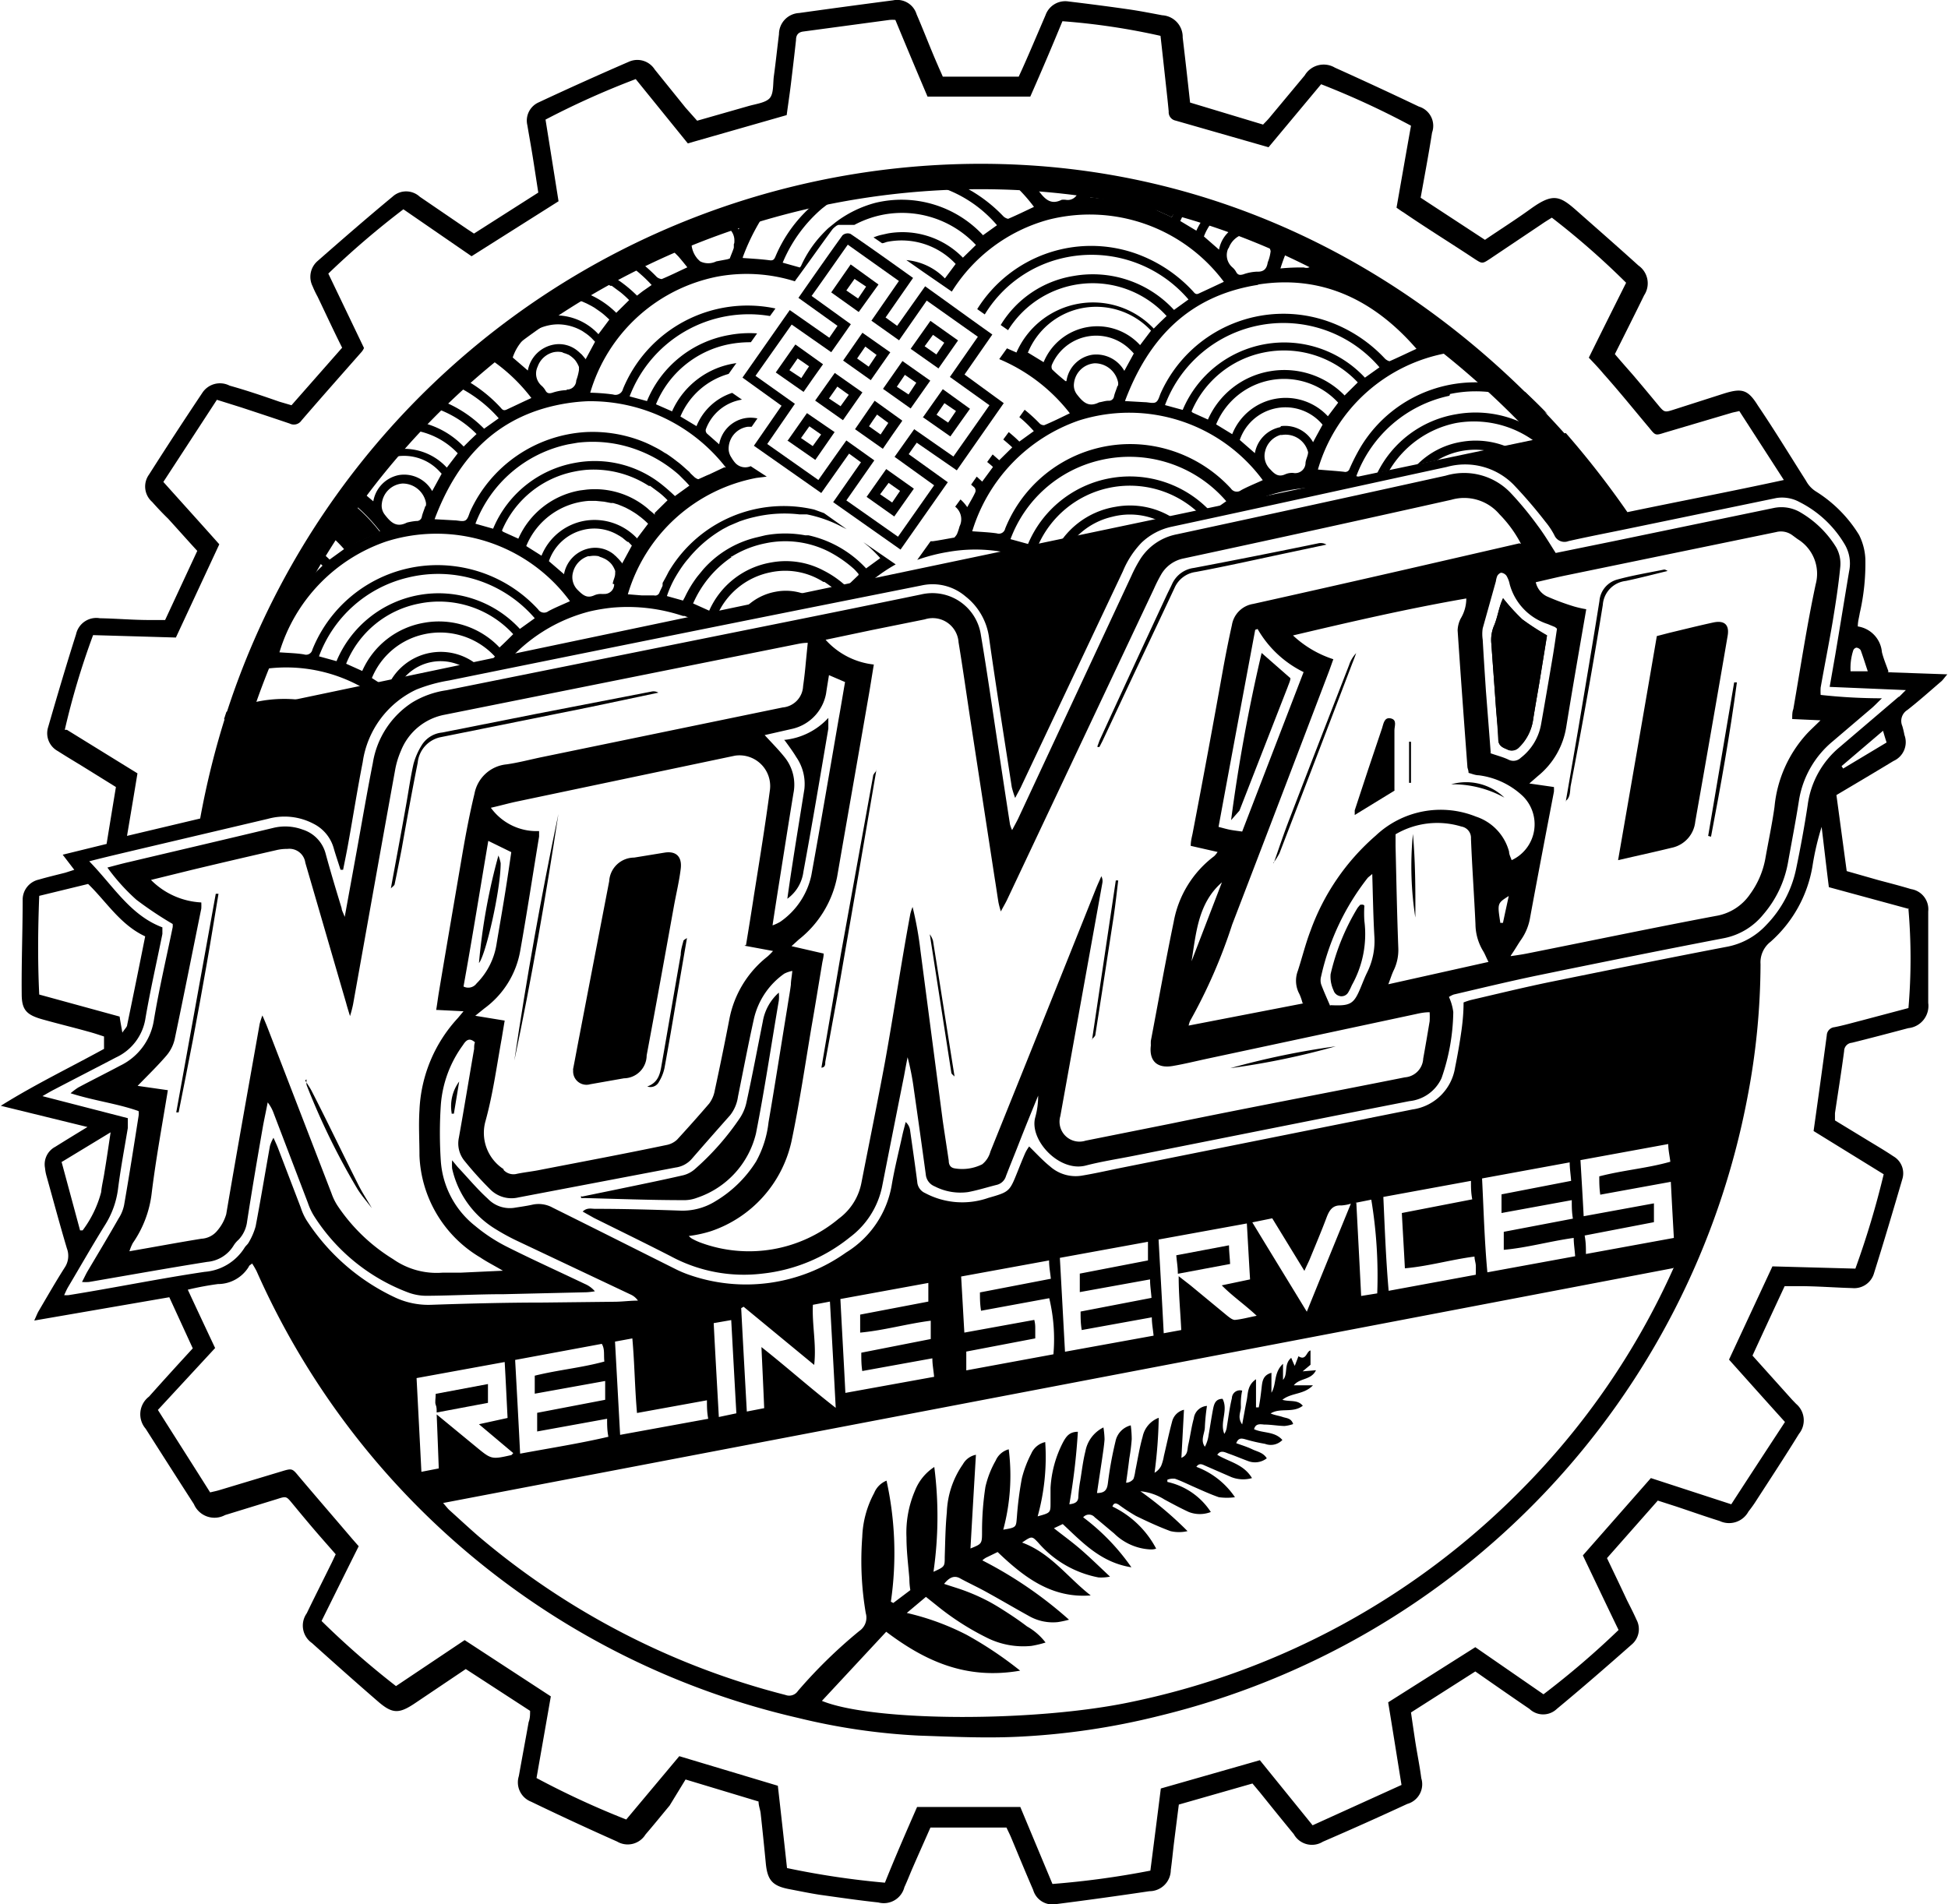 <svg xmlns="http://www.w3.org/2000/svg" xmlns:xlink="http://www.w3.org/1999/xlink" viewBox="0 0 121.16 118.45"><defs><style>.cls-1{fill:none;}.cls-2{clip-path:url(#clip-path);}</style><clipPath id="clip-path" transform="translate(-857.36 -318.3)"><rect class="cls-1" width="1024" height="768"/></clipPath></defs><title>Ресурс 21080s</title><g id="Слой_2" data-name="Слой 2"><g id="Слой_1-2" data-name="Слой 1"><g class="cls-2"><path d="M884.2,344.83h0" transform="translate(-857.36 -318.3)"/><path d="M950.67,375.71l.17,0c.11-.53.23-1.06.36-1.67-.71.45-.71.45-.53,1.63m-19.2,2.43,1.89-4.91c-1.49,1.3-1.6,3.15-1.89,4.91m8.64,2.73c1.22.06,1.44-.06,1.84-1,.15-.35.28-.71.45-1.05a4.39,4.39,0,0,0,.44-2.26c-.07-1.25-.09-2.5-.13-3.85-.16.14-.24.19-.29.25a15.29,15.29,0,0,0-2.89,6.12.91.91,0,0,0,0,.49c.17.46.38.91.56,1.34m-53.9-1.2a.64.64,0,0,0,.81-.19,4.43,4.43,0,0,0,1.25-2.49c.18-1.08.37-2.15.54-3.22.13-.81.25-1.63.37-2.46l-1.43-.7c-.52,3.08-1,6.07-1.54,9.06m63.85-14.52c.42.15.79.24,1.13.4a.66.66,0,0,0,.78-.11,3.37,3.37,0,0,0,1.26-2.08c.24-1.35.47-2.7.7-4.06.11-.64.2-1.29.29-1.89l-.12-.1-.46-.19a3.59,3.59,0,0,1-2.36-2.47,1.7,1.7,0,0,0-.2-.53.48.48,0,0,0-.32-.19c-.08,0-.2.1-.25.19a1.31,1.31,0,0,0-.09.34c-.28,1-.56,2-.82,2.93a2.36,2.36,0,0,0,0,.7c.06,1.07.13,2.13.2,3.19.1,1.28.2,2.55.3,3.87m-16.93,4.59c.31.08.51.14.72.18s.46.07.75.11l3.82-9.92a6.69,6.69,0,0,1-2.86-2.68l-.15.05c-.76,4.07-1.52,8.13-2.28,12.26m-27.72,6.12a2.82,2.82,0,0,0,.45-.21,4.71,4.71,0,0,0,1.94-2.88c.59-3.24,1.14-6.49,1.7-9.73.14-.76.26-1.52.4-2.31l-1-.43c-.07.44-.13.79-.18,1.14a2.77,2.77,0,0,1-2.06,2.19l-1.76.4c.44.48.85.89,1.22,1.35a2.72,2.72,0,0,1,.57,2.27c-.32,1.94-.62,3.88-.93,5.82-.12.76-.24,1.53-.37,2.39m44.53,2.28c-.15-.29-.22-.49-.33-.67a3.28,3.28,0,0,1-.48-1.68c-.08-1.77-.21-3.54-.28-5.32a.71.71,0,0,0-.59-.75,5.13,5.13,0,0,0-4.1.48c0,.27,0,.5,0,.74.05,2.1.09,4.21.17,6.32a2.92,2.92,0,0,1-.27,1.37c-.13.26-.21.54-.35.9l6.23-1.39m-11.57,2.55a3.09,3.09,0,0,0-.19-.55,1.73,1.73,0,0,1-.1-1.44c.27-.83.48-1.69.79-2.5a14.21,14.21,0,0,1,4.06-5.92,5.88,5.88,0,0,1,6.23-1.18,3.15,3.15,0,0,1,2.06,2.18c0,.18.1.35.16.53a2.46,2.46,0,0,0,.68-4,4.89,4.89,0,0,0-2.72-1.28c-.22,0-.45-.1-.64-.15,0-.17-.06-.26-.07-.36-.21-2.83-.42-5.67-.61-8.51a1.76,1.76,0,0,1,.19-.73,2.41,2.41,0,0,0,.35-1.25c-3.64.63-7.18,1.45-10.78,2.3a6.67,6.67,0,0,0,2.51,1.48c-.1.27-.18.51-.27.75Q937,368,934,375.81a33.07,33.07,0,0,1-2.62,6,1.44,1.44,0,0,0-.09.29l7.13-1.38m12.9-2.94c.42-.06.69-.1,1-.16,3.92-.78,7.83-1.6,11.76-2.34a3.2,3.2,0,0,0,2.14-1.37,5.39,5.39,0,0,0,.94-2.2c.19-1.08.42-2.14.57-3.22a7.82,7.82,0,0,1,2-4.53c.24-.26.5-.49.86-.85l-1.76-.08c0-.25,0-.44.07-.62.45-2.59.84-5.19,1.39-7.76a2.52,2.52,0,0,0-1.12-2.81l-.34-.25a1.19,1.19,0,0,0-1-.19l-13,2.68c-.64.13-1.28.29-1.95.44a1.3,1.3,0,0,0,.67.87,14.77,14.77,0,0,0,1.72.64,7,7,0,0,0,.75.17c-.43,2.49-.85,4.89-1.24,7.3a4.92,4.92,0,0,1-1.76,3.07l-.54.47,1.53.22a2.65,2.65,0,0,1,0,.29c-.5,2.61-1,5.21-1.48,7.82a3.36,3.36,0,0,1-.55,1.37c-.21.3-.39.63-.65,1m-47.57-.65c.18-1.1.34-2.08.49-3.07.35-2.2.71-4.4,1-6.6a1.91,1.91,0,0,0-2.18-2.11l-13.55,2.85c-.53.11-1,.25-1.63.39a3.51,3.51,0,0,0,3,1.45c0,.15,0,.25,0,.34-.39,2.36-.75,4.73-1.17,7.09a5.64,5.64,0,0,1-2.23,3.6l-.57.46,1.83.3c-.07.41-.13.78-.19,1.14-.31,1.71-.54,3.43-1,5.1a2.69,2.69,0,0,0,1.12,3,.12.12,0,0,1,0,.05.84.84,0,0,0,.84.24c.49-.1,1-.15,1.47-.25,2.63-.51,5.25-1,7.87-1.55a1.33,1.33,0,0,0,.61-.32c.67-.73,1.34-1.48,2-2.25a1.93,1.93,0,0,0,.35-.83c.32-1.48.63-3,.91-4.45a6.51,6.51,0,0,1,2.36-3.86,3.84,3.84,0,0,0,.35-.35l-1.78-.33m-19.17,4c.06-.37.1-.68.15-1,.49-2.94,1-5.89,1.5-8.83.21-1.21.44-2.42.73-3.62a2.25,2.25,0,0,1,2-1.83c.7-.1,1.39-.28,2.09-.43l15.08-3.11a1.39,1.39,0,0,0,1.27-1.32c.06-.42.11-.84.15-1.27s.09-.92.14-1.43c-.3,0-.51.05-.72.09l-21.85,4.38A3.65,3.65,0,0,0,882.3,365a5.29,5.29,0,0,0-.37,1.23c-.88,4.85-1.74,9.7-2.61,14.55a7.35,7.35,0,0,1-.19.73c-.11-.36-.18-.58-.24-.81-.85-2.91-1.69-5.82-2.54-8.73a1,1,0,0,0-1.12-.86,2.79,2.79,0,0,0-.7.08c-1.75.4-3.51.81-5.26,1.23l-2.52.62a4.74,4.74,0,0,0,3.13,1.4,3.71,3.71,0,0,1,0,.38c-.55,2.71-1.09,5.43-1.66,8.15a2.4,2.4,0,0,1-.51,1c-.55.64-1.15,1.22-1.79,1.88l1.88.27c-.35,2.15-.74,4.25-1,6.36a6.83,6.83,0,0,1-1.18,3.15,3,3,0,0,0-.21.51c1.56-.27,3-.54,4.48-.78a1.36,1.36,0,0,0,1-.52,2.72,2.72,0,0,0,.54-1c.67-3.95,1.38-7.89,2.08-11.84a4.89,4.89,0,0,1,.17-.53c.14.32.22.51.3.71l4,10.36a3.56,3.56,0,0,0,.37.76,11.22,11.22,0,0,0,3.46,3.33,4.71,4.71,0,0,0,3.09.84c.37,0,.76,0,1.14,0l2.6-.12c-.56-.33-1-.55-1.4-.82a7.71,7.71,0,0,1-3.79-6.33c0-.94-.06-1.9,0-2.84a9,9,0,0,1,2.39-5.73l.35-.42-1.59-.08m67.36-29a7.62,7.62,0,0,0-1.33-1.83,2.88,2.88,0,0,0-3-.91q-8.31,1.86-16.65,3.65a2.08,2.08,0,0,0-1.4,1,9.27,9.27,0,0,0-.45.89q-4.57,9.68-9.14,19.36c-.1.21-.22.4-.38.71a5.56,5.56,0,0,1-.15-.57c-.08-.49-.15-1-.23-1.48l-1.5-9.77c-.25-1.64-.48-3.28-.75-4.92a1.61,1.61,0,0,0-2.1-1.43l-3.27.66-2.9.61a4.72,4.72,0,0,0,3,1.54c-.12.71-.22,1.38-.34,2.05-.64,3.71-1.3,7.43-1.94,11.14a6.57,6.57,0,0,1-2.39,3.92l-.45.41,2,.46c0,.23-.07.44-.1.65-.22,1.31-.43,2.62-.66,3.93-.4,2.38-.75,4.77-1.25,7.14a7.63,7.63,0,0,1-5,5.55,7.79,7.79,0,0,1-1.38.3,1.06,1.06,0,0,0,.19.16,3.91,3.91,0,0,0,.51.24,8.69,8.69,0,0,0,8.63-1.48,3.61,3.61,0,0,0,1.41-2.24c.49-2.51,1-5,1.47-7.54.55-3.05,1-6.12,1.57-9.18a3.09,3.09,0,0,1,.14-.43,22.25,22.25,0,0,1,.49,2.72L916,388.05c.12.82.25,1.64.37,2.46,0,.23.09.42.35.47a2.78,2.78,0,0,0,1.73-.25,1.5,1.5,0,0,0,.51-.79q3.3-8.18,6.57-16.37c.1-.25.22-.5.33-.76a.64.64,0,0,1,.06.44l-2.61,14.48a1.24,1.24,0,0,0,1.57,1.53l5.3-1.06c4.85-1,9.71-1.91,14.56-2.88a1.23,1.23,0,0,0,1.14-1.17c.14-.77.27-1.54.4-2.32a5.14,5.14,0,0,0,0-.56c-.34,0-.61.06-.88.12l-13,2.78c-.69.15-1.38.32-2.08.44-1,.18-1.5-.32-1.38-1.28a2.7,2.7,0,0,1,0-.28c.47-2.47.91-4.94,1.42-7.4a6.58,6.58,0,0,1,2.52-4.09,1.48,1.48,0,0,0,.21-.26l-1.67-.38c0-.28.06-.51.11-.74q1-5.21,1.93-10.42c.16-.86.33-1.72.52-2.57a1.59,1.59,0,0,1,1.32-1.32c3.19-.71,6.37-1.43,9.56-2.16l7-1.61m-24.12,2a8.65,8.65,0,0,1,.53-1,3.47,3.47,0,0,1,2.28-1.56q8.37-1.8,16.73-3.65a4,4,0,0,1,4.1,1.14A20.67,20.67,0,0,1,953,351c.4.53.74,1.1,1.12,1.7l3.63-.74,9.94-2.06a2.33,2.33,0,0,1,1.71.31,6.38,6.38,0,0,1,2.16,2.13,2.07,2.07,0,0,1,.26,1.22c-.11,1.15-.29,2.3-.48,3.45-.23,1.35-.5,2.7-.74,4.06a3.5,3.5,0,0,0,0,.46,34.73,34.73,0,0,0,3.81.21c-.29.28-.44.44-.61.59l-2.44,2.08a6,6,0,0,0-2.11,3.69c-.2,1.28-.45,2.56-.68,3.85a6.78,6.78,0,0,1-1.54,3.24,4.18,4.18,0,0,1-2.43,1.47c-3.91.75-7.81,1.54-11.7,2.34-1.72.36-3.42.77-5.13,1.17a1.62,1.62,0,0,0-.29.15,3.2,3.2,0,0,1,.27.94,13,13,0,0,1-.73,4.11,2.47,2.47,0,0,1-2,1.43l-4.53.89-12.61,2.51c-1,.2-2,.35-3,.61-1.65.42-3.52-1.61-3.13-3a5,5,0,0,0,.18-1.35c-.41,1-.82,2-1.24,3.08-.25.64-.51,1.27-.76,1.92a.79.79,0,0,1-.58.55c-.6.15-1.19.34-1.79.45a3.49,3.49,0,0,1-2.07-.36.88.88,0,0,1-.55-.75q-.36-2.64-.74-5.28a16.33,16.33,0,0,0-.39-2c-.08.39-.15.78-.22,1.16q-.69,3.45-1.37,6.91a5.26,5.26,0,0,1-2,3.13,10.42,10.42,0,0,1-5.44,2.26,9.57,9.57,0,0,1-5.7-1.08c-1.58-.81-3.18-1.59-4.77-2.38l-.71-.4c.27-.26.54-.17.77-.17,1.76,0,3.52.05,5.27.11a3.86,3.86,0,0,0,2.23-.59,7.53,7.53,0,0,0,2.52-2.47,6.52,6.52,0,0,0,.77-2.43c.41-2.38.78-4.77,1.17-7.15.07-.47.16-.94.22-1.41,0-.25.06-.51.09-.86a1.89,1.89,0,0,0-.5.17,4.73,4.73,0,0,0-1.88,2.77c-.36,1.62-.67,3.25-1,4.88a2.4,2.4,0,0,1-.49,1.16c-.8.9-1.6,1.81-2.39,2.72a1.62,1.62,0,0,1-1,.53l-9.77,1.86a1.86,1.86,0,0,1-1.77-.51,21.62,21.62,0,0,1-1.57-1.74,1.71,1.71,0,0,1-.37-1.46c.33-1.84.63-3.69.95-5.53,0-.14,0-.28.05-.41-.37-.33-.57-.1-.75.18a7.21,7.21,0,0,0-1.37,3.69,26.29,26.29,0,0,0,0,3.55,5.64,5.64,0,0,0,2.13,4,10.37,10.37,0,0,0,2,1.31c1.59.8,3.21,1.53,4.82,2.3a1.67,1.67,0,0,1,.63.46,4.6,4.6,0,0,1-.52.06l-5.13.12c-1.61,0-3.22.09-4.84.1a3.27,3.27,0,0,1-1.16-.22,11.9,11.9,0,0,1-5.81-4.73,3.94,3.94,0,0,1-.39-.83l-2.13-5.58a2.37,2.37,0,0,0-.37-.67c-.09.47-.19.93-.28,1.4-.35,2-.69,4-1,6a2,2,0,0,1-.53,1.14,1.66,1.66,0,0,0-.32.38,2.13,2.13,0,0,1-1.63,1c-2.45.39-4.9.83-7.35,1.25a2.82,2.82,0,0,1-.44,0c.15-.28.24-.49.36-.69.64-1.08,1.29-2.16,1.91-3.25a2.43,2.43,0,0,0,.35-.85c.32-1.84.61-3.69.9-5.54a1.06,1.06,0,0,0,0-.3c-1.32-.47-2.76-.64-4.23-1.11a4.23,4.23,0,0,1,.48-.36c.86-.46,1.73-.89,2.59-1.35a3.78,3.78,0,0,0,2.1-2.77c.33-2,.78-3.9,1.18-5.85a1,1,0,0,0,0-.2,22.76,22.76,0,0,1-2.26-1.51,12.53,12.53,0,0,1-1.8-2c.53-.14.93-.25,1.33-.34,3-.71,6-1.41,9-2.13a3.13,3.13,0,0,1,1.82.11,2.14,2.14,0,0,1,1.42,1.48c.31,1.14.65,2.27,1,3.41,0,.13.09.26.19.54l.75-4.12c.33-1.82.64-3.64,1-5.46A5.52,5.52,0,0,1,883,362a5.62,5.62,0,0,1,2.13-.76l20.68-4.16q4.43-.89,8.84-1.8a3.05,3.05,0,0,1,3.72,2.53c.39,2.31.72,4.64,1.08,7,.24,1.59.48,3.18.73,4.78a2.43,2.43,0,0,0,.13.35c.16-.3.27-.5.37-.7" transform="translate(-857.36 -318.3)"/><path d="M893.55,392.74l2.14-.44c1.39-.29,2.78-.57,4.17-.89a1.73,1.73,0,0,0,.73-.39,16.46,16.46,0,0,0,2.81-3.2,2.88,2.88,0,0,0,.4-1c.36-1.65.67-3.3,1-4.95a3.1,3.1,0,0,1,1-1.82,2.41,2.41,0,0,1,0,.5c-.47,2.75-.88,5.52-1.42,8.26a5.6,5.6,0,0,1-3.66,4,2.27,2.27,0,0,1-.9.15c-2,0-4.08-.08-6.12-.13a1.42,1.42,0,0,1-.2,0v-.14" transform="translate(-857.36 -318.3)"/><path d="M885.45,387.53a2.59,2.59,0,0,1,.47-1.95l-.33,2h-.14" transform="translate(-857.36 -318.3)"/><path d="M933.8,395.77c0,.4.05.73.07,1.16l-3.25.61c0-.42-.07-.76-.1-1.15l3.28-.62" transform="translate(-857.36 -318.3)"/><path d="M884.52,406.17c0-.2,0-.34-.06-.48s0-.41,0-.68l3.25-.61v1.17l-3.19.6" transform="translate(-857.36 -318.3)"/><path d="M950.84,355.52a3.34,3.34,0,0,0-.17.44c-.13.41-.21.83-.37,1.22a2.27,2.27,0,0,0-.18,1.17c.09,1.3.19,2.6.28,3.9.05.69.11,1.37.15,2.06,0,.34.23.47.52.58a.62.62,0,0,0,.77-.11,3,3,0,0,0,.88-1.75c.12-.77.26-1.54.39-2.31.16-1,.32-2,.47-2.9a15.74,15.74,0,0,1-1.54-1,12.83,12.83,0,0,1-1.2-1.32" transform="translate(-857.36 -318.3)"/><path d="M942.18,374.61l-.17,0a1.81,1.81,0,0,0-.18.21,14,14,0,0,0-1.67,4.11,2,2,0,0,0,.18,1,.48.48,0,0,0,.88.1,3.61,3.61,0,0,0,.22-.44,6.49,6.49,0,0,0,.78-4,7.47,7.47,0,0,1,0-.95" transform="translate(-857.36 -318.3)"/></g><g class="cls-2"><path d="M925.62,364.71c.06-.14.1-.29.17-.44q2.07-4.51,4.16-9c.1-.21.21-.42.31-.64a1.73,1.73,0,0,1,1.36-1c2.58-.49,5.16-1,7.73-1.53a.69.69,0,0,1,.51.08l-2.21.47c-2,.42-3.93.86-5.91,1.23a1.68,1.68,0,0,0-1.33,1c-.73,1.56-1.47,3.13-2.21,4.69s-1.51,3.22-2.27,4.83l-.19.37-.12,0" transform="translate(-857.36 -318.3)"/><path d="M911.87,366.19q-1.12,6.58-2.27,13.17c-.29,1.66-.61,3.31-.91,5,0,.16,0,.34-.24.36h0q.6-3.54,1.21-7.07,1-5.53,2-11.05c0-.14.14-.25.22-.38Z" transform="translate(-857.36 -318.3)"/><path d="M925.28,383q.75-5,1.48-9.93l.15,0c-.09.74-.17,1.49-.28,2.23-.37,2.45-.76,4.9-1.14,7.36,0,.11-.14.2-.22.3Z" transform="translate(-857.36 -318.3)"/><path d="M916.73,385.27c-.07-.08-.19-.15-.2-.24q-.67-4.3-1.34-8.61v0a1.36,1.36,0,0,1,.2.4c.45,2.81.89,5.63,1.34,8.44Z" transform="translate(-857.36 -318.3)"/><path d="M933.88,384.75a49,49,0,0,1,6.56-1.36,47.45,47.45,0,0,1-6.56,1.36" transform="translate(-857.36 -318.3)"/><path d="M881.67,373.57c.31-1.69.63-3.39.93-5.09.16-.88.28-1.78.48-2.66a4.36,4.36,0,0,1,.54-1.21,1.69,1.69,0,0,1,1.24-.74l5.85-1.16,7.18-1.39a.59.59,0,0,1,.42.07l-4.22.89-9.33,1.88a1.8,1.8,0,0,0-1.42,1.59c-.36,1.79-.68,3.58-1,5.38-.14.72-.28,1.44-.43,2.15,0,.11-.16.19-.24.29Z" transform="translate(-857.36 -318.3)"/><path d="M868.32,387.51l2.46-13.61.17,0c-.25,1.49-.49,3-.75,4.47s-.55,3.08-.84,4.61-.59,3-.89,4.52l-.15,0" transform="translate(-857.36 -318.3)"/><path d="M876.34,385.51c.14.23.3.45.42.69,1,1.95,1.93,3.91,2.91,5.85.25.49.55.94.82,1.41l0,0c-.3-.39-.63-.77-.89-1.18a43.65,43.65,0,0,1-3.17-6.48,1.34,1.34,0,0,1,0-.35Z" transform="translate(-857.36 -318.3)"/><path d="M893,384.83c.14-.71.27-1.43.41-2.15q.92-4.79,1.84-9.56a1.56,1.56,0,0,1,1.55-1.47l1.9-.31c.7-.11,1.09.24,1,1s-.28,1.54-.42,2.31c-.56,3.1-1.12,6.21-1.7,9.31a1.43,1.43,0,0,1-1.41,1.42l-2.1.37a.83.83,0,0,1-1.06-.87" transform="translate(-857.36 -318.3)"/><path d="M889.35,384.28q1.14-7.71,2.74-15.34c-.78,5.14-1.67,10.26-2.74,15.34" transform="translate(-857.36 -318.3)"/><path d="M900.09,376.64l-.66,3.84c-.24,1.42-.48,2.84-.74,4.26a2.71,2.71,0,0,1-.34.85.59.59,0,0,1-.73.3c.69-.25.8-.8.89-1.35.4-2.28.79-4.57,1.19-6.85,0-.28.09-.56.16-.83,0-.09.15-.14.23-.21Z" transform="translate(-857.36 -318.3)"/><path d="M958,371.81c.82-4.73,1.62-9.32,2.41-13.94l.77-.2c.92-.22,1.84-.45,2.76-.65.69-.14,1,.16.87.86-.45,2.63-.91,5.27-1.37,7.9-.21,1.21-.43,2.43-.64,3.64a1.85,1.85,0,0,1-1.47,1.62c-1.06.26-2.12.49-3.33.77" transform="translate(-857.36 -318.3)"/><path d="M954.75,368.14l.78-4.53c.44-2.64.89-5.28,1.31-7.92a1.51,1.51,0,0,1,1.12-1.34c.95-.26,1.93-.42,2.91-.62,0,0,.08,0,.21.09-.91.22-1.75.44-2.6.62a1.61,1.61,0,0,0-1.43,1.49c-.61,3.77-1.28,7.52-2,11.27-.05.31,0,.72-.33.94Z" transform="translate(-857.36 -318.3)"/><path d="M963.6,370.32l1.62-9.57.17,0c-.43,3.22-1,6.41-1.61,9.6l-.18-.05" transform="translate(-857.36 -318.3)"/><path d="M944.15,367.45,941.62,369c0-.12,0-.21,0-.29.56-1.71,1.12-3.41,1.7-5.11.09-.27.13-.7.54-.61s.23.48.23.74c0,1.26,0,2.51,0,3.75" transform="translate(-857.36 -318.3)"/><path d="M936.58,372c.33-.94.64-1.88,1-2.8,1.22-3.18,2.46-6.36,3.69-9.53a2,2,0,0,1,.44-.74c-.08.22-.16.44-.25.66q-2.25,5.9-4.52,11.79a4.3,4.3,0,0,1-.38.6Z" transform="translate(-857.36 -318.3)"/><path d="M950.93,367.92a6.64,6.64,0,0,0-3.31-.83,3.42,3.42,0,0,1,3.31.83" transform="translate(-857.36 -318.3)"/><path d="M945.12,364.45V367H945v-2.56l.08,0" transform="translate(-857.36 -318.3)"/><path d="M945.24,370.18c.15,1.7.16,3.41.15,5.2a20.63,20.63,0,0,1-.15-5.2" transform="translate(-857.36 -318.3)"/><path d="M906.13,364.33a4.3,4.3,0,0,0,2.75-1.37c0,.22,0,.45,0,.67-.51,3-1,5.93-1.55,8.9a2.46,2.46,0,0,1-1,1.68c.09-.64.18-1.27.28-1.91.25-1.64.52-3.27.78-4.91a2.94,2.94,0,0,0-.51-2c-.18-.3-.39-.59-.69-1" transform="translate(-857.36 -318.3)"/><path d="M933.93,369.32a105.54,105.54,0,0,1,1.9-10.4l1.79,1.57c0,.15-.1.35-.17.55l-3,7.69" transform="translate(-857.36 -318.3)"/><path d="M950.84,355.52a12.83,12.83,0,0,0,1.2,1.32,15.74,15.74,0,0,0,1.54,1c-.15.95-.31,1.93-.47,2.9-.13.77-.27,1.54-.39,2.31a3,3,0,0,1-.88,1.75.62.62,0,0,1-.77.11c-.29-.11-.5-.24-.52-.58,0-.69-.1-1.37-.15-2.06-.09-1.3-.19-2.6-.28-3.9a2.27,2.27,0,0,1,.18-1.17c.16-.39.24-.81.37-1.22a3.34,3.34,0,0,1,.17-.44" transform="translate(-857.36 -318.3)"/><path d="M888.36,371.52a2.52,2.52,0,0,1,.14.48c0,1.67-.93,5.72-1.35,6.21a37.53,37.53,0,0,1,1.21-6.69" transform="translate(-857.36 -318.3)"/><path d="M942.18,374.61a7.47,7.47,0,0,0,0,.95,6.49,6.49,0,0,1-.78,4,3.61,3.61,0,0,1-.22.44.48.48,0,0,1-.88-.1,2,2,0,0,1-.18-1,14,14,0,0,1,1.67-4.11,1.81,1.81,0,0,1,.18-.21l.17,0" transform="translate(-857.36 -318.3)"/><path d="M975.47,361.63l-3.68,3.14a5.64,5.64,0,0,0-2,3.63c-.2,1.31-.44,2.62-.71,3.92a7.06,7.06,0,0,1-1.87,3.53,4.45,4.45,0,0,1-2.51,1.36c-3.65.7-7.3,1.44-10.94,2.18-1.65.34-3.28.74-4.92,1.12a4.67,4.67,0,0,0-.45.15c0,.6-.05,1.14-.12,1.67-.11.8-.25,1.6-.41,2.39a3.12,3.12,0,0,1-2.66,2.6L926.84,391c-.72.15-1.44.31-2.16.43a2.39,2.39,0,0,1-2-.56c-.46-.37-.86-.81-1.31-1.25a2.58,2.58,0,0,0-.25.42c-.16.37-.31.74-.46,1.12-.51,1.27-.5,1.28-1.83,1.66a4.91,4.91,0,0,1-3.93-.3.82.82,0,0,1-.49-.7c-.14-1.09-.3-2.17-.45-3.24a.82.82,0,0,0-.27-.48c-.06.25-.13.49-.19.75-.23,1.06-.5,2.12-.68,3.19a6.13,6.13,0,0,1-2.84,4.18,10.73,10.73,0,0,1-9.83,1.36,7.05,7.05,0,0,1-.85-.37c-2.52-1.26-5-2.51-7.56-3.78a1.8,1.8,0,0,0-1.3-.18c-.37.08-.75.13-1.12.19a1.89,1.89,0,0,1-1.62-.57c-.63-.57-1.18-1.23-1.76-1.85-.13-.13-.24-.28-.46-.54a4.1,4.1,0,0,0,0,.51,5.9,5.9,0,0,0,2.59,3.7,13.43,13.43,0,0,0,1.49.82l7,3.31a1.12,1.12,0,0,1,.48.39c-.46,0-.91.06-1.37.07l-4.48.05c-2.33,0-4.66.06-7,.14a4.89,4.89,0,0,1-2.33-.49,13.24,13.24,0,0,1-5.44-4.78,3.57,3.57,0,0,1-.35-.77l-1.4-3.66c-.07-.19-.16-.38-.3-.69a2.33,2.33,0,0,0-.22.51c-.3,1.68-.58,3.37-.89,5a4.1,4.1,0,0,1-.43,1c-.06.12-.19.21-.26.33a3.22,3.22,0,0,1-2.48,1.5c-2.83.42-5.65,1-8.47,1.45a1.8,1.8,0,0,1-.27,0c.09-.19.16-.36.25-.51.76-1.28,1.5-2.58,2.29-3.85a5.5,5.5,0,0,0,.81-2.24c.16-1.27.4-2.53.61-3.8,0-.18,0-.36,0-.61L860,386.49c.33-.19.53-.31.73-.41,1.28-.67,2.57-1.33,3.85-2a3.22,3.22,0,0,0,1.83-2.45c.3-1.75.7-3.49,1.05-5.23,0-.11,0-.23,0-.41-2-.75-3.06-2.59-4.55-4.11,1-.26,2-.49,2.88-.7l8.23-1.94a3.87,3.87,0,0,1,2.83.3,2.44,2.44,0,0,1,1.27,1.54c.13.45.28.88.42,1.33l.16,0c.11-.56.23-1.13.33-1.7.3-1.66.56-3.32.89-5a5.91,5.91,0,0,1,3.33-4.51,9.59,9.59,0,0,1,2.05-.57q10.92-2.22,21.86-4.41l7.52-1.5a3.15,3.15,0,0,1,2.73.68,3.91,3.91,0,0,1,1.46,2.52c.44,3.12.94,6.23,1.42,9.35a6.42,6.42,0,0,0,.21.67c.18-.35.31-.56.41-.79l6.29-13.31a5.7,5.7,0,0,1,1.16-1.78,3.89,3.89,0,0,1,1.91-1c5.69-1.22,11.38-2.48,17.07-3.71a4.24,4.24,0,0,1,4.15,1.09,29.43,29.43,0,0,1,2,2.33,4.6,4.6,0,0,1,.55.83.68.68,0,0,0,.88.36c1.24-.28,2.5-.52,3.75-.78l9.18-1.9a2.27,2.27,0,0,1,1.45.26,6.83,6.83,0,0,1,2.81,2.65,2.34,2.34,0,0,1,.26,1.65c-.29,1.73-.57,3.47-.86,5.19l-.35,2,4.74.2c-.2.19-.31.32-.45.44M972,366.11l-.1-.15,2.58-2.2c.08.29.14.48.22.73l-2.7,1.62m-15.11,26.51,4.39-.8c.06,1.15.12,2.28.19,3.49l-5.47,1c0-.39,0-.73-.08-1.15l4.31-.83v-1.17l-4.37.8c-.06-1.17-.13-2.3-.2-3.49l5.46-1c0,.37.08.69.13,1.1-1.44.41-2.92.52-4.42.91,0,.36,0,.7.06,1.13m-1.77.35c0,.4,0,.74.07,1.15l-4.3.82v1.12c1.46-.13,2.84-.53,4.35-.74,0,.37.06.7.09,1.14l-5.46,1c-.18-1.95-.23-3.86-.33-5.84l5.45-1c0,.39.06.73.09,1.15l-4.33.84v1.16l4.37-.8m-10.38,4.24c1.48-.13,2.86-.54,4.33-.73,0,.19.07.37.08.54s0,.33,0,.59l-5.42,1c-.17-1.95-.24-3.86-.33-5.84l5.45-1c0,.39,0,.73.08,1.15l-4.38.85c.06,1.15.13,2.26.19,3.44m-3.09-4.07,1-.2a29,29,0,0,1,.37,5.83l-1,.16c-.1-2-.2-3.87-.3-5.79m-6.46,1.21,1.23-.25,2,3.27c.13-.3.24-.51.33-.72.36-.88.73-1.75,1.06-2.63.17-.44.38-.75.9-.72a2.57,2.57,0,0,0,.6-.11c-.92,2.25-1.8,4.4-2.74,6.72-1.18-1.94-2.27-3.71-3.39-5.56m.29,5.81c-.52.1-.94.22-1.37.26-.16,0-.34-.15-.48-.26l-2.3-1.9-.72-.56c0,1.19.11,2.24.16,3.35l-1.09.2c-.1-1.94-.21-3.84-.32-5.83l5.49-1c.07,1.2.13,2.32.2,3.48l-1.76.37c.68.69,1.44,1.2,2.19,1.91m-6.65-2.27c0,.39.06.73.09,1.14l-4.41.85c0,.38,0,.73.07,1.15l4.36-.79c0,.39.07.73.11,1.14l-5.51,1c-.11-2-.21-3.88-.32-5.84l5.48-1v1.16l-4.24.82v1.15l4.37-.79m-10.51,1.95,4.24-.78a10.93,10.93,0,0,1,.26,3.49l-5.42,1v-1.17l4.29-.82c0-.21,0-.39,0-.58s0-.32-.06-.57l-4.35.79c-.07-1.2-.13-2.31-.2-3.49l5.47-1c0,.41.07.75.11,1.14l-4.41.85c0,.38,0,.72.07,1.15m-7.45,2.6c0,.41,0,.74.06,1.14l4.36-.79c0,.39.07.72.11,1.15l-5.52,1c-.1-2-.21-3.89-.31-5.84l5.47-1v1.16l-4.24.81v1.12c1.5-.14,2.9-.55,4.39-.74v1.14m-7.33-2.13,1.06-.2c.12,2.2.24,4.31.36,6.61-1.61-1.25-3-2.5-4.62-3.78.06,1.35.12,2.55.17,3.8l-1.08.21c-.12-2.18-.24-4.31-.35-6.43l.15-.09,4.39,3.62c.15-1.29-.14-2.47-.08-3.74m-6.17,1.14,1.09-.19c.11,2,.21,3.84.32,5.8l-1.09.23c-.11-2-.22-3.88-.32-5.84m-6.14,1.15,1.08-.2c.14,1.55.15,3.05.29,4.64l4.35-.79c0,.39,0,.73.08,1.15l-5.48,1c-.11-2-.21-3.86-.32-5.84m65.86-4.58a46.57,46.57,0,0,1-9.58,13.93,47.63,47.63,0,0,1-24.09,13.09c-6,1.29-16.13,1.26-19.32-.05l4-4.3c2.45,1.85,5,3,8.33,2.42a23.6,23.6,0,0,0-3.33-2.23,15.89,15.89,0,0,0-3.72-1.36l1.19-1,.64.51a16.55,16.55,0,0,0,3.09,2,5.05,5.05,0,0,0,2.83.54,6.46,6.46,0,0,0,.88-.21,3.78,3.78,0,0,0-1.15-1c-.38-.29-.77-.56-1.17-.82s-.84-.54-1.28-.77a12.4,12.4,0,0,0-1.29-.58c-.46-.18-.93-.31-1.42-.48.3-.37.61-.56,1-.34s1.14.57,1.69.88c.89.49,1.75,1,2.66,1.5a3,3,0,0,0,1.72.34,6,6,0,0,0,.7-.15,25.58,25.58,0,0,0-5.39-3.69,1.13,1.13,0,0,1,.23-.17l.72-.35c1.63,1.56,3.35,2.89,5.79,2.7-1.42-1.1-2.48-2.63-4.27-3.29.61-.41.61-.41,1,0a6.58,6.58,0,0,0,3.75,2.17,2.72,2.72,0,0,0,.72-.05c-.63-.59-1.17-1.12-1.74-1.62s-1.14-.91-1.75-1.39l.55-.26c1.23,1.15,2.37,2.39,4.27,2.69a13.55,13.55,0,0,0-3-3.11.47.47,0,0,1,.72,0c.41.33.8.67,1.2,1a3.46,3.46,0,0,0,2.29,1c.09,0,.17,0,.33-.05a6,6,0,0,0-2.72-2.62c.09-.26.24-.21.4-.11a10.93,10.93,0,0,0,1.07.7c.7.34,1.41.67,2.14.94a2.33,2.33,0,0,0,1.06,0,22,22,0,0,0-2.93-2.48,3.4,3.4,0,0,1,1.49.51c.5.27,1,.54,1.52.78a1.89,1.89,0,0,0,1.37,0,4.33,4.33,0,0,0-2.7-1.87.61.61,0,0,1,0-.14,1,1,0,0,1,.47-.06c.42.15.82.35,1.23.53s1,.45,1.5.62a3.65,3.65,0,0,0,1,0,5,5,0,0,0-2.4-1.89c.18-.26.37-.15.55-.07l1.63.71a2,2,0,0,0,1.28.06c-.53-.88-1.43-1-2.16-1.45.22-.32.48-.15.71-.07.43.15.84.33,1.26.48a1.2,1.2,0,0,0,1.11-.19c-.22-.36-.59-.41-.9-.56s-.64-.25-1-.38c.13-.33.31-.31.54-.25a10.78,10.78,0,0,0,1.25.29,1,1,0,0,0,1.08-.24c-.48-.55-1.2-.41-1.76-.67.09-.35.35-.32.62-.29.42,0,.85.08,1.27.09a2.3,2.3,0,0,0,.54-.12c-.12-.38-.42-.36-.65-.44s-.5-.11-.75-.22c.6-.38,1.38,0,2-.48-.33-.4-.8-.23-1.27-.37.56-.45,1.34-.31,1.9-.9h-1.19c.37-.47,1.08-.31,1.38-.94l-.83.07.49-.41v-.89c-.26.05-.26.67-.75.36l-.23.6c-.07-.14-.13-.29-.22-.5-.48.4-.18,1-.51,1.37v-1c-.6.56-.39,1.26-.72,1.8v-1.24c-.57.16-.57.59-.62,1s-.09.77-.17,1.15l-.17,0v-1.75c-.55.38-.49.88-.58,1.32s-.17.91-.28,1.49c-.32-.45-.07-.78-.08-1.1s0-.64.08-1a.5.5,0,0,0-.64.47c-.14.57-.21,1.16-.31,1.75a1.05,1.05,0,0,1-.16.47c-.3-.72.26-1.47-.11-2.18-.43,0-.52.31-.58.58-.11.56-.19,1.12-.29,1.68a2.09,2.09,0,0,1-.23.72c-.3-.42,0-.83,0-1.24a12.7,12.7,0,0,1,.13-1.3.89.89,0,0,0-.82.78c-.15.54-.22,1.11-.35,1.67-.06.27,0,.6-.42.78L931,406a1,1,0,0,0-.74.74c-.19.71-.34,1.42-.51,2.14a2.88,2.88,0,0,1-.17.61,1.05,1.05,0,0,1-.41.43,29.75,29.75,0,0,0,.26-3.42,1.6,1.6,0,0,0-1,1.17c-.2.7-.31,1.43-.46,2.15a2.4,2.4,0,0,1-.11.48.61.61,0,0,1-.46.24c.07-.5.14-1,.2-1.51a11.92,11.92,0,0,0,.15-1.2,6.67,6.67,0,0,0-.06-.86,1.29,1.29,0,0,0-.95,1,22.9,22.9,0,0,0-.47,2.58c-.05.4-.16.63-.68.63.1-.7.21-1.39.31-2.07.06-.43.13-.85.16-1.27a5.24,5.24,0,0,0-.07-.74,2.07,2.07,0,0,0-1.12,1.48c-.15.59-.22,1.21-.32,1.82a8,8,0,0,0-.12,1c0,.34-.21.44-.56.48a39.92,39.92,0,0,0,.53-4.51c-.54,0-.73.31-.91.63a7,7,0,0,0-.79,2.86c0,.3,0,.61,0,.92,0,.63,0,.63-.8.85a13.83,13.83,0,0,0,.47-4.62,1.24,1.24,0,0,0-.87.72,7,7,0,0,0-.58,1.52,21.1,21.1,0,0,0-.31,2.39c-.06.66,0,.68-.85.82a13,13,0,0,0,.34-5,1.23,1.23,0,0,0-.81.7,6,6,0,0,0-.64,1.64,18.22,18.22,0,0,0-.21,2.76c0,.78,0,.78-.72,1.07.11-1.92.22-3.85.34-5.83a1.19,1.19,0,0,0-.81.59,5.57,5.57,0,0,0-1,3c-.09.92-.1,1.85-.13,2.77,0,.6,0,.6-.7.92a24.11,24.11,0,0,0,.05-6.52,3.11,3.11,0,0,0-1.2,1.47,6.63,6.63,0,0,0-.53,2.91c0,.86.11,1.71.18,2.56q0,.35.06.72l-1.06.8-.15-.08a21,21,0,0,0-.27-7.53,1.39,1.39,0,0,0-.77.77,6.19,6.19,0,0,0-.74,2.73,19.37,19.37,0,0,0,.22,4.75,1,1,0,0,1-.4,1.1,30.58,30.58,0,0,0-3.82,3.73.65.65,0,0,1-.78.25,47.76,47.76,0,0,1-19.1-9.88c-.61-.53-1.2-1.08-1.8-1.62-.12-.11-.21-.24-.39-.44l76.5-14.61M895,404.23v1.15l-4.23.81v1.16l4.35-.79c0,.39,0,.71.08,1.12-1.8.42-3.6.7-5.49,1.05-.1-2-.2-3.84-.31-5.83l5.39-1c.2.33.11.69.16,1.1-1.42.39-2.88.52-4.33.88V405l4.38-.79m-5.7,4.47c-.08.08-.11.13-.14.14-1.24.28-1.24.27-2.21-.53l-2.43-2c.05,1.2.09,2.26.13,3.36l-1.08.21c-.1-2-.2-3.88-.3-5.83l5.48-1c.07,1.2.12,2.33.18,3.48l-1.78.39,2.15,1.81m86.76-33.85a36.11,36.11,0,0,1,0,6.15l-2.94.78c-.55.14-1.1.3-1.66.41a.53.53,0,0,0-.48.51c-.26,1.95-.53,3.89-.82,5.95l4.36,2.69a54.49,54.49,0,0,1-1.76,5.87l-5.16-.14-2.7,5.8c1.11,1.24,2.26,2.53,3.48,3.88-1.12,1.71-2.22,3.39-3.34,5.12l-5-1.63-4.23,4.81c.72,1.51,1.45,3.05,2.22,4.64a52.73,52.73,0,0,1-4.67,4l-4.24-2.93-5.42,3.43c.27,1.64.54,3.34.83,5.14L939,431.85l-3.28-4.05-6.16,1.76c-.21,1.69-.43,3.38-.65,5.11a54,54,0,0,1-6.09.83l-2-4.79H914.4c-.67,1.53-1.36,3.11-2,4.71a51.68,51.68,0,0,1-6.09-.91c-.19-1.75-.38-3.44-.57-5.12l-6.13-1.84-3.3,3.94a52.79,52.79,0,0,1-5.58-2.58c.3-1.72.6-3.41.89-5.08l-5.36-3.5-4.27,2.86a52.63,52.63,0,0,1-4.63-4.05c.78-1.57,1.53-3.09,2.31-4.65l-.42-.48c-1.09-1.28-2.19-2.55-3.28-3.84-.44-.53-.43-.54-1.12-.33L871,411c-.16.05-.32.08-.57.14-1.07-1.7-2.15-3.39-3.25-5.13l3.56-3.85c-.57-1.21-1.12-2.38-1.7-3.63a18.86,18.86,0,0,1,1.87-.35,2.25,2.25,0,0,0,1.93-1.09c0-.06.1-.1.2-.19a4.93,4.93,0,0,1,.28.48A48.8,48.8,0,0,0,907,425.17a39.68,39.68,0,0,0,7.51,1.1c2.06.07,4.13.17,6.19.07a44.86,44.86,0,0,0,8.77-1.3,49,49,0,0,0,36.59-38.55,44.36,44.36,0,0,0,.8-8.21,1.62,1.62,0,0,1,.62-1.39,8.05,8.05,0,0,0,2.61-4.7,16.68,16.68,0,0,1,.57-2.45c.15,1.24.29,2.47.45,3.75l5,1.36M861.24,390.56l3-1.82c-.14.93-.25,1.7-.38,2.47-.06.42-.17.84-.21,1.26a6.87,6.87,0,0,1-1.15,2.37l-.16,0-1.15-4.26m1.65-17.29c1.13,1.09,2,2.54,3.55,3.26-.37,1.86-.74,3.68-1.12,5.51,0,.12-.14.23-.3.48-.07-.41-.12-.66-.17-1l-5-1.37c-.1-2.07-.08-4.09,0-6.14m1.59-10.33a47.69,47.69,0,0,1,1.76-5.89l5.15.15,2.7-5.8c-1.12-1.26-2.28-2.54-3.48-3.88l3.33-5.11,1.53.48c1,.33,2,.66,3,1a.57.57,0,0,0,.73-.19c1.24-1.44,2.5-2.86,3.75-4.28a1,1,0,0,0,.14-.23l-2.22-4.63a53.2,53.2,0,0,1,4.67-4l4.24,2.92,5.41-3.42c-.26-1.64-.53-3.34-.81-5.08a51.35,51.35,0,0,1,5.61-2.52l3.24,4,6.15-1.76c.08-.61.18-1.26.26-1.92.11-.91.22-1.83.32-2.75,0-.3.13-.49.46-.53l5.35-.72a2.19,2.19,0,0,1,.37,0c.66,1.6,1.32,3.17,2,4.77h6.39q1-2.26,2-4.69a42.16,42.16,0,0,1,6.1.91c.12,1.06.23,2.07.34,3.08.06.54.12,1.08.17,1.63a.53.53,0,0,0,.42.56l5.79,1.66,3.27-3.92a51.29,51.29,0,0,1,5.59,2.58c-.31,1.73-.6,3.4-.9,5.1.16.11.29.21.43.29,1.46,1,2.94,1.91,4.4,2.88.5.32.49.34,1,0l3.19-2.14c.2-.14.4-.26.64-.41a48.87,48.87,0,0,1,4.62,4.05c-.78,1.56-1.54,3.08-2.32,4.66.31.33.62.65.91,1,1,1.12,1.9,2.24,2.85,3.37.38.47.38.48.94.3L965,344c.15-.05.31-.07.54-.13l2.77,4.29c-3.31.72-6.52,1.33-9.73,2a55.58,55.58,0,0,0-3.83-4.92l-83.32,17.48a51.89,51.89,0,0,0-1.62,6.5l-4.55,1.08c.23-1.36.44-2.61.65-3.89l-4.39-2.71m111.3-5.11a.36.36,0,0,1,.27.16c.15.41.28.83.44,1.31h-1.07a3.58,3.58,0,0,1,.17-1.31.28.28,0,0,1,.19-.16m2,1.49c-.14-.41-.31-.8-.41-1.21a1.77,1.77,0,0,0-1.5-1.6c0-.31.08-.56.12-.82a13.77,13.77,0,0,0,.35-3.38,3.7,3.7,0,0,0-.39-1.49,8.29,8.29,0,0,0-2.69-2.71,1.76,1.76,0,0,1-.61-.66c-1-1.57-1.95-3.14-3-4.69-.62-1-1-1.08-2.1-.74l-3.12,1c-.59.19-.59.18-1-.31-.53-.64-1.06-1.28-1.6-1.91-.37-.42-.74-.84-1.07-1.23.62-1.24,1.23-2.45,1.82-3.66a1.35,1.35,0,0,0-.35-1.85c-1.27-1.15-2.55-2.27-3.83-3.4-1.06-.94-1.48-1.13-2.86-.14-.94.68-1.92,1.3-2.86,1.94l-4-2.62c.25-1.39.5-2.71.71-4.05a1.25,1.25,0,0,0-.82-1.62q-2.6-1.24-5.22-2.42a1.37,1.37,0,0,0-1.88.48l-2.19,2.63c-.13.16-.28.3-.4.43l-4.54-1.37c-.15-1.37-.3-2.71-.46-4.05a1.35,1.35,0,0,0-1.27-1.38c-.7-.13-1.4-.27-2.1-.37-1.25-.18-2.49-.34-3.74-.49a1.3,1.3,0,0,0-1.42.85l-.39.91c-.43,1-.85,2-1.28,2.92H916c-.11-.26-.22-.49-.32-.73-.44-1-.86-2.11-1.31-3.15a1.26,1.26,0,0,0-1.46-.87q-2.92.38-5.85.79a1.32,1.32,0,0,0-1.25,1.32c-.11.87-.2,1.75-.32,2.62-.06.47,0,1.07-.26,1.36s-.89.36-1.36.5l-3.15.9L900,325l-1.92-2.38a1.28,1.28,0,0,0-1.58-.49q-2.84,1.23-5.64,2.54a1.24,1.24,0,0,0-.7,1.42c.11.66.23,1.31.34,2s.23,1.49.34,2.19l-4,2.55-.44-.29-2.93-2a1.25,1.25,0,0,0-1.7,0c-1.57,1.3-3.11,2.64-4.66,4a1.3,1.3,0,0,0-.31,1.56,6.39,6.39,0,0,0,.31.65c.51,1.06,1,2.13,1.53,3.18l-3.15,3.58-.75-.22c-1-.35-2.06-.71-3.1-1a1.31,1.31,0,0,0-1.71.47q-1.68,2.51-3.3,5.06a1.27,1.27,0,0,0,.19,1.7c.32.36.64.7,1,1.05.62.68,1.23,1.37,1.81,2l-2,4.3h-1c-1,0-2-.09-3.06-.11a1.29,1.29,0,0,0-1.48,1c-.61,1.92-1.18,3.85-1.74,5.79a1.26,1.26,0,0,0,.6,1.47c.5.32,1,.62,1.51.93l2.11,1.31c-.2,1.21-.39,2.37-.58,3.54l-2.73.67.72.94-.56.18c-.55.14-1.1.27-1.65.43a1.28,1.28,0,0,0-1,1.21c0,2-.08,3.94-.06,5.91,0,1,.31,1.3,1.31,1.58s1.88.49,2.81.75c.34.09.67.2,1,.31,0,.29,0,.52,0,.77-2.15,1.18-4.33,2.23-6.42,3.54l5.39,1.32c-.79.48-1.41.86-2,1.23a1.23,1.23,0,0,0-.64,1.32,2.81,2.81,0,0,0,.09.49c.42,1.5.82,3,1.27,4.51a1.31,1.31,0,0,1-.14,1.2c-.56.88-1.08,1.79-1.61,2.69-.09.15-.15.32-.28.6l8.4-1.45,1.46,3.18c-.92,1-1.83,2-2.72,3a1.38,1.38,0,0,0-.21,2c1,1.57,2,3.14,3,4.69a1.39,1.39,0,0,0,1.94.68l3.25-1c.56-.18.56-.17.94.29s1,1.21,1.51,1.8.78.89,1.18,1.35c-.12.25-.21.46-.32.67-.49,1-1,2-1.48,3a1.32,1.32,0,0,0,.32,1.85c1.38,1.24,2.76,2.47,4.16,3.68.86.73,1.27.72,2.23.08l3.18-2.14,4,2.6c0,.23,0,.47-.09.7-.2,1.12-.41,2.24-.61,3.36a1.29,1.29,0,0,0,.76,1.59q2.65,1.28,5.35,2.48a1.3,1.3,0,0,0,1.77-.44c.51-.59,1-1.2,1.5-1.8L900,429l4.54,1.37c0,.26.1.49.13.73.11,1,.22,2.07.32,3.11s.4,1.41,1.45,1.61c.63.12,1.25.25,1.89.35,1.22.17,2.44.35,3.66.48a1.32,1.32,0,0,0,1.62-.95c.19-.41.35-.83.53-1.24.36-.83.73-1.65,1.09-2.47h4.73c.1.22.2.41.28.6.46,1.1.91,2.2,1.38,3.28a1.25,1.25,0,0,0,1.45.88q2.9-.37,5.78-.8a1.33,1.33,0,0,0,1.33-1.32c.08-.57.13-1.14.2-1.7q.15-1.2.3-2.37l4.58-1.31.46.55c.7.87,1.4,1.74,2.11,2.6a1.29,1.29,0,0,0,1.81.47q2.64-1.14,5.25-2.35a1.27,1.27,0,0,0,.87-1.6c-.1-.77-.26-1.54-.38-2.32-.09-.6-.18-1.2-.26-1.77l4-2.55c1.15.8,2.25,1.57,3.37,2.33a1.23,1.23,0,0,0,1.7,0c1.57-1.3,3.11-2.64,4.65-4a1.25,1.25,0,0,0,.3-1.56c-.18-.41-.39-.81-.59-1.21-.41-.88-.83-1.75-1.24-2.61l3.16-3.58,1.15.37c.9.3,1.8.62,2.7.9a1.37,1.37,0,0,0,1.79-.59c.15-.19.29-.38.42-.58.91-1.41,1.84-2.82,2.72-4.25a1.34,1.34,0,0,0-.18-1.87l-.25-.26-2.46-2.74c.67-1.46,1.33-2.88,2-4.32.31,0,.62,0,.92,0,1.09,0,2.18.09,3.28.12a1.28,1.28,0,0,0,1.36-.93c.61-1.94,1.19-3.9,1.76-5.85a1.22,1.22,0,0,0-.56-1.42c-.49-.33-1-.63-1.51-.94L971.49,388c0-.17,0-.32,0-.45.19-1.29.4-2.58.57-3.87a.52.52,0,0,1,.48-.51c1.17-.29,2.34-.6,3.51-.91a1.39,1.39,0,0,0,1.24-1.57c0-1.89,0-3.79,0-5.69a1.27,1.27,0,0,0-1.07-1.39c-.66-.2-1.32-.37-2-.55l-2-.57c-.22-1.62-.43-3.19-.64-4.73,1.23-.73,2.4-1.42,3.55-2.12a1.28,1.28,0,0,0,.68-1.62,5.47,5.47,0,0,0-.13-.55.8.8,0,0,1,.31-1c.73-.57,1.42-1.19,2.12-1.79.11-.1.19-.23.37-.43l-3.71-.13" transform="translate(-857.36 -318.3)"/><path d="M926,352.37l1.69-.34a1.09,1.09,0,0,1,.08-.2,3,3,0,0,0-1.77.54" transform="translate(-857.36 -318.3)"/><path d="M874,358.87a3.86,3.86,0,0,0,.16-.48c.2-.57.36-1-.13-1.32-.36.74-.7,1.49-1,2.25.34-.05.4-.17.82-.24a1.2,1.2,0,0,0,.16-.21" transform="translate(-857.36 -318.3)"/><path d="M872.17,362.88l2.81-.55a8.37,8.37,0,0,0-1.2.11,7.92,7.92,0,0,0-1.61.44" transform="translate(-857.36 -318.3)"/><path d="M874.61,357.19c.18-.33.36-.62.5-.93a.3.3,0,0,0-.05-.29c-.19-.17-.09-.29-.29-.44-.18.34-.35.68-.52,1,.24.16.16.35.36.63" transform="translate(-857.36 -318.3)"/><path d="M876.21,354.69a5.53,5.53,0,0,0-.91-.72c-.19.33-.07.71-.26,1,.28.16.25.32.5.57l.67-.9" transform="translate(-857.36 -318.3)"/><path d="M902.76,331.91h0a2.66,2.66,0,0,1,.55.56l.09.12c.18-.33.35-.61.49-.91a.34.34,0,0,0,0-.31l0,0-1.32.42h0a1.64,1.64,0,0,1,.22.14" transform="translate(-857.36 -318.3)"/><path d="M921.27,329.35h-.15l.13.11s0-.06,0-.1" transform="translate(-857.36 -318.3)"/><path d="M899.76,333.23a2.28,2.28,0,0,1,.18-.54l-.56.22.25.22.13.1" transform="translate(-857.36 -318.3)"/><path d="M926.84,330.71c.08,0,.2-.11.25-.2l.22-.41c-.64-.12-1.28-.22-1.93-.32a6.43,6.43,0,0,0-.24.79c.56.05,1.13.11,1.7.14" transform="translate(-857.36 -318.3)"/><path d="M943.58,337.1a5.22,5.22,0,0,1,.34-.62l-1-.59a5.7,5.7,0,0,0-.32.6l1,.61" transform="translate(-857.36 -318.3)"/><path d="M942.08,336.21c.1-.22.21-.43.32-.62-.32-.18-.64-.36-1-.53a6.56,6.56,0,0,0-.36.7l1,.45" transform="translate(-857.36 -318.3)"/><path d="M940.52,335.56c.13-.27.26-.52.41-.77-.34-.17-.68-.35-1-.51-.17.31-.33.64-.48,1l1.1.3" transform="translate(-857.36 -318.3)"/><path d="M945,338.27a3,3,0,0,1,.39-.86c-.32-.21-.65-.43-1-.63a3.6,3.6,0,0,0-.34.68l.93.81" transform="translate(-857.36 -318.3)"/><path d="M945.76,339.13a.93.93,0,0,0,1.35.46h.09a.91.91,0,0,0,.82-.31c-.71-.53-1.43-1-2.17-1.55a1.48,1.48,0,0,0-.3.74,1,1,0,0,0,.21.67" transform="translate(-857.36 -318.3)"/><path d="M928.67,331.14a7.3,7.3,0,0,1,.36-.68l-1.17-.25c-.1.2-.21.41-.3.63l1.11.3" transform="translate(-857.36 -318.3)"/><path d="M930.25,331.8a6.94,6.94,0,0,1,.54-.92l-1.18-.29a6.72,6.72,0,0,0-.4.75l1,.46" transform="translate(-857.36 -318.3)"/><path d="M936.77,333.21l.15-.27-.64-.26a3.11,3.11,0,0,1,.49.53" transform="translate(-857.36 -318.3)"/><path d="M955.72,346.55l-.25-.29c-.23.15-.46.31-.68.48Z" transform="translate(-857.36 -318.3)"/><path d="M879.09,352c.07.07.23.16.3.13.54-.23,1.06-.48,1.6-.74a10.86,10.86,0,0,0-2.45-2.32c-.38.51-.75,1-1.11,1.54a10,10,0,0,1,1.66,1.39" transform="translate(-857.36 -318.3)"/><path d="M925,352.57l1-.2a3,3,0,0,1,1.77-.54,1.89,1.89,0,0,1,.43-.52,3.52,3.52,0,0,0-3.24,1.26" transform="translate(-857.36 -318.3)"/><path d="M937,344.87a2,2,0,0,0-1.59,1.62l-.94-.82a3,3,0,0,1,2.15-1.95,3,3,0,0,1,3,1c-.2.37-.39.71-.59,1.09a2,2,0,0,0-2-1m1.53,2.28a.64.64,0,0,1-.77.63,1.1,1.1,0,0,0-.48.08c-.43.2-.67,0-.95-.31a1.15,1.15,0,0,1-.31-1.13,1.39,1.39,0,0,1,.94-1l.1,0a1.44,1.44,0,0,1,1.63,1.07c0,.21-.14.44-.16.66m-4,1.7a.44.44,0,0,1-.64-.1,8.56,8.56,0,0,0-5.23-2.7,8.38,8.38,0,0,0-8.81,5.19.4.4,0,0,1-.52.3c-.48-.07-1-.09-1.53-.13a10.53,10.53,0,0,1,6.63-6.89,10.33,10.33,0,0,1,11.44,3.71c-.46.21-.91.39-1.34.62m-7.7-6.48c-.06.22-.16.42-.21.64a.32.32,0,0,1-.35.28c-.19,0-.38.07-.58.1-.65.33-1,0-1.39-.51a.93.93,0,0,1-.17-.68,1.4,1.4,0,0,1,1.28-1.24,1.48,1.48,0,0,1,1.45,1.13.54.54,0,0,1,0,.28m-3.26-.3c-.3-.25-.58-.48-.83-.73a.36.36,0,0,1,0-.32,3,3,0,0,1,4.92-.84c.06.05.1.11.16.17l-.59,1.08a2,2,0,0,0-2-1,1.93,1.93,0,0,0-1.6,1.64m-2.39-1.79a4.59,4.59,0,0,1,3.17-2.71,4.66,4.66,0,0,1,4.48,1.36l-.68.9a3.61,3.61,0,0,0-6,1.06l-1-.61M935.61,336c4-.63,7.25,1,9.85,4-.59.27-1.12.53-1.67.77-.06,0-.21-.08-.28-.15a8.92,8.92,0,0,0-3.31-2.24,8.37,8.37,0,0,0-10.63,4.34c-.1.21-.15.5-.32.6s-.46,0-.69,0l-1.23-.07c1.47-3.92,4-6.56,8.28-7.23m-1.83-2.28a1.38,1.38,0,0,1,1-.89,1.43,1.43,0,0,1,1.61,1.07,2.58,2.58,0,0,1-.18.7c-.06.39-.23.6-.67.58a2.86,2.86,0,0,0-.86.17c-.19.05-.32.05-.43-.14a1,1,0,0,0-.24-.3,1,1,0,0,1-.25-1.19m8.5,8.06a6.85,6.85,0,0,0-11.34,2l-1.1-.3a7.86,7.86,0,0,1,13.34-2.35l-.9.64M941,342.91a5.24,5.24,0,0,0-4.68-1.51,5.16,5.16,0,0,0-3.83,3l-.95-.43s0,0-.07-.07a6.21,6.21,0,0,1,4.49-3.67,6.29,6.29,0,0,1,5.85,1.86l-.81.8M940,344.25a3.58,3.58,0,0,0-6,1.06l-1-.61a4.57,4.57,0,0,1,7.59-1.35l-.68.9m-21.42-11.33a6.92,6.92,0,0,0-6.69-2v0a7.11,7.11,0,0,0-2.51,1.24l-.06.05-.31.25c-.13.11-.24.23-.36.35l-.14.15a7.11,7.11,0,0,0-1.24,1.89l-.07.09-1.07-.3.06-.14a9,9,0,0,1,2.39-3.23l.09-.07.31-.24.1-.06a7.85,7.85,0,0,1,10.38,1.41l-.88.63M903,333.5h0a2.25,2.25,0,0,1,0,.22c-.07.22-.17.44-.25.66,0,0-.13.05-.2.06l-.64.12a1.13,1.13,0,0,1-1,0,2.08,2.08,0,0,1-.21-.21.86.86,0,0,0-.07-.1,1.57,1.57,0,0,1-.26-1,1.39,1.39,0,0,1,1.15-1.1,1.09,1.09,0,0,1,.36,0,1,1,0,0,1,.24,0,1.62,1.62,0,0,1,.5.28h0l.11.1a1.58,1.58,0,0,1,.12.15h0a.94.94,0,0,1,.12.22h0a1,1,0,0,1,.06.23h0a1.41,1.41,0,0,1,0,.29m-9.2,7.28c-.09-.12-.19-.23-.28-.34l-.08-.07-.12-.11-.06-.05a1.81,1.81,0,0,0-1.5-.39,2,2,0,0,0-1.6,1.61l-.94-.81a3,3,0,0,1,2.24-2,2.76,2.76,0,0,1,.69-.06,3.06,3.06,0,0,1,1.41.42h0l.25.17.13.1.17.15,0,0,.23.24-.58,1.08m-1.15,1.93h-.06a3.18,3.18,0,0,0-.86.16c-.19.06-.33.05-.43-.13a1.17,1.17,0,0,0-.24-.3,1,1,0,0,1-.25-1.19,1.39,1.39,0,0,1,1-.9,1.3,1.3,0,0,1,.52,0,.71.71,0,0,0,.21.08l.2.08a1.76,1.76,0,0,1,.39.32,1.73,1.73,0,0,1,.25.44l0,.12v.07a3.29,3.29,0,0,1-.17.65.57.57,0,0,1-.51.56l-.11,0v0m9.83,4.84-.93.44-.17.07,0,0-.51.23h0c-.06,0-.2-.08-.27-.15s-.15-.14-.22-.21l-.08-.1-.14-.12c-.17-.15-.34-.31-.52-.45l-.12-.09c-.2-.16-.41-.31-.62-.45l-.16-.09a5.32,5.32,0,0,0-.61-.35,7.43,7.43,0,0,0-.81-.37h0a8.45,8.45,0,0,0-3.47-.55h0a8.45,8.45,0,0,0-7.15,4.88c-.1.21-.15.51-.32.61s-.46,0-.69,0l-1.23-.07c1.47-3.91,4-6.56,8.28-7.22a11,11,0,0,1,1.25-.12,10.67,10.67,0,0,1,8.59,4.13m-3.17,1.77c-.25-.24-.51-.47-.77-.68l0,0a6.67,6.67,0,0,0-5.42-1.39,6.82,6.82,0,0,0-5.12,4.1l-1.1-.31a7.91,7.91,0,0,1,5.78-4.94l.58-.1h0a7.9,7.9,0,0,1,3.82.49,8.25,8.25,0,0,1,2.48,1.51l0,0,.43.43.22.24-.9.65m-1.25,1.16a4.15,4.15,0,0,0-.32-.27l-.13-.12a5.09,5.09,0,0,0-3.82-1.17h0l-.39.05a5.16,5.16,0,0,0-3.83,3l-.95-.43-.07-.07a6.19,6.19,0,0,1,4.49-3.67,6.62,6.62,0,0,1,.74-.11,6.33,6.33,0,0,1,3.91,1l.08,0,.54.4,0,0a5,5,0,0,1,.54.49l-.8.79M897,351.81a3.63,3.63,0,0,0-3.29-1.11,3.56,3.56,0,0,0-2.67,2.17l-.95-.6a4.55,4.55,0,0,1,3.88-2.81h.46l.51.05h0l.41.08.14,0,.3.09.25.1.23.1.3.16.18.11a3.64,3.64,0,0,1,.35.24l.12.09a5.6,5.6,0,0,1,.45.4l-.68.9m-.91,1.58-.12-.14-.05-.06-.09-.1-.11-.11a.52.52,0,0,0-.11-.1l-.06-.06a1.84,1.84,0,0,0-1.51-.38,2,2,0,0,0-1.59,1.61l-.94-.81a3,3,0,0,1,2.15-1.95,2.89,2.89,0,0,1,2.16.33l.09.05.17.11.19.16.13.1s0,0,.05,0l.22.23-.58,1.07m-.52,1.33a.6.6,0,0,1-.59.61h-.05a.66.66,0,0,1-.14,0,1,1,0,0,0-.47.09c-.43.19-.68,0-1-.32a1.12,1.12,0,0,1-.31-1.12,1.42,1.42,0,0,1,.94-1l.1,0a1.46,1.46,0,0,1,.55,0,.93.93,0,0,0,.2.08l.18.08a1.37,1.37,0,0,1,.42.33,1.44,1.44,0,0,1,.23.42.23.23,0,0,1,0,.11.22.22,0,0,1,0,.08c0,.2-.13.41-.15.62m-4,1.7a.44.44,0,0,1-.64-.11,8.5,8.5,0,0,0-5.23-2.69,8.38,8.38,0,0,0-8.81,5.19.4.4,0,0,1-.52.3c-.48-.08-1-.09-1.53-.13a10.48,10.48,0,0,1,6.63-6.89,10.31,10.31,0,0,1,11.44,3.71c-.46.21-.91.39-1.34.62m-1.77,1.11a6.88,6.88,0,0,0-11.41,2l-1.09-.3a7.82,7.82,0,0,1,5.53-4.9,7.92,7.92,0,0,1,7.89,2.53l-.92.66m-1.27,1.16a5.2,5.2,0,0,0-4.68-1.54,5.15,5.15,0,0,0-3.86,3l-1-.45a6.15,6.15,0,0,1,4.53-3.74,6.25,6.25,0,0,1,5.86,1.9c-.28.28-.53.53-.81.79m-4.66-8.75c-.06.21-.16.42-.21.64a.32.32,0,0,1-.35.28,3.7,3.7,0,0,0-.58.1c-.65.33-1,0-1.39-.51a.9.9,0,0,1-.17-.68,1.4,1.4,0,0,1,1.28-1.24,1.48,1.48,0,0,1,1.45,1.13.54.54,0,0,1,0,.28m-3.27-.31c-.29-.25-.57-.47-.82-.72a.38.38,0,0,1,0-.33,3,3,0,0,1,4.92-.83l.16.17-.59,1.08a2,2,0,0,0-2.05-1,2,2,0,0,0-1.61,1.63m22.23,3.44.07,0a6.29,6.29,0,0,1,2.08-.82,6,6,0,0,1,3.94.51,7.7,7.7,0,0,1,1.58,1.09,4.12,4.12,0,0,1,.28.31s0,0,0,.06l-.75.72a6.14,6.14,0,0,0-1.43-1,5,5,0,0,0-3.25-.5,5.15,5.15,0,0,0-3.86,3l-1-.45a6.69,6.69,0,0,1,2.39-2.88m44.69-10.15a7.77,7.77,0,0,1,6.07,1.25c-.45-.47-.91-.92-1.39-1.37a8.32,8.32,0,0,0-10.23,3.4,12.63,12.63,0,0,0-.7,1.37.28.28,0,0,1-.34.19c-.54-.06-1.07-.09-1.63-.14a10.27,10.27,0,0,1,8.11-7.26,10,10,0,0,1,1.87-.13l-1.22-1a.91.91,0,0,1-.82.31l-.09,0a.94.94,0,0,1-1.35-.47,1,1,0,0,1-.21-.67,1.51,1.51,0,0,1,.3-.74l-.47-.31a3,3,0,0,0-.39.86l-.93-.81a3.6,3.6,0,0,1,.34-.68l-.48-.3a5.22,5.22,0,0,0-.34.62l-1-.61a5.7,5.7,0,0,1,.32-.6l-.53-.3c-.11.19-.22.4-.32.62l-1-.45a6.56,6.56,0,0,1,.36-.7l-.5-.27c-.15.25-.28.5-.41.77l-1.1-.3q.23-.51.48-1l-.51-.24q-.2.36-.36.75a.48.48,0,0,1-.62.34A13.14,13.14,0,0,0,937,335a11.35,11.35,0,0,1,.71-1.76l-.74-.31-.15.27a3.11,3.11,0,0,0-.49-.53q-.59-.24-1.2-.45l-.35,0a2,2,0,0,0-1.6,1.61l-.94-.82a3.37,3.37,0,0,1,1.06-1.45l-.63-.2a4.2,4.2,0,0,0-.9,1.29l-1-.6a4.7,4.7,0,0,1,.6-1l-.58-.15a7.32,7.32,0,0,0-.55.91l-1-.46a6.72,6.72,0,0,1,.4-.75l-.58-.13a7.3,7.3,0,0,0-.36.68l-1.11-.3c.09-.22.2-.43.3-.63l-.55-.11-.22.41c-.05.09-.17.21-.25.2-.57,0-1.14-.09-1.7-.14a6.43,6.43,0,0,1,.24-.79l-.86-.12c0,.13-.09.27-.11.41a.67.67,0,0,1-.79.65,1.19,1.19,0,0,0-.26,0c-.63.32-1,0-1.37-.48a1,1,0,0,1-.18-.72,1.16,1.16,0,0,1,0-.18l-.58,0a.44.44,0,0,0,0,.1l-.13-.11-1.3-.06a10,10,0,0,1,1.84,1.89c-.53.25-1.06.51-1.6.74-.07,0-.22-.07-.3-.15a9.19,9.19,0,0,0-3.53-2.31l-.44-.14a49.06,49.06,0,0,0-6.47.72,9.5,9.5,0,0,0-1.74,1.32,8.69,8.69,0,0,0-2,2.91c-.08.19-.15.26-.37.23-.54-.07-1.07-.1-1.66-.14,0,0,0,0,0-.05a13.2,13.2,0,0,1,1.87-3.42c-.55.14-1.1.3-1.64.46l0,0a.36.36,0,0,1,0,.32c-.14.3-.31.58-.49.91l-.09-.12a2.66,2.66,0,0,0-.55-.56h0l-.22-.14h0c-.87.28-1.73.59-2.57.93a2.14,2.14,0,0,0-.18.54l-.13-.1-.25-.22-.84.35a14.53,14.53,0,0,1,1.08,1c.19.22.38.45.56.68-.54.25-1.06.51-1.59.73-.08,0-.25-.06-.33-.15a9.88,9.88,0,0,0-1.67-1.38l-.6.29.47.3.09.07a8,8,0,0,1,.67.52l.09.08a7.84,7.84,0,0,1,.65.64l-.46.32c-.15.1-.29.22-.45.34a8.22,8.22,0,0,0-2.31-1.62l-.66.36a6.15,6.15,0,0,1,1.31.65l.09,0,.54.4,0,0a6.28,6.28,0,0,1,.54.49l-.8.79a5.51,5.51,0,0,0-3.19-1.56l-.87.55a5,5,0,0,1,1.41.13h0l.36.11.2.08.25.11.29.15.19.11.33.23.15.11c.15.12.3.26.45.4l-.68.91a3.62,3.62,0,0,0-3.28-1.12,3.57,3.57,0,0,0-2.68,2.18l-1-.6a.54.54,0,0,1,.05-.11l-.79.62a10.84,10.84,0,0,1,3.53,3c-.53.24-1,.47-1.54.72-.19.09-.27,0-.37-.12a8.85,8.85,0,0,0-3.19-2.21l0,0L885,342a8.3,8.3,0,0,1,3.38,2.32l-.91.65a7.49,7.49,0,0,0-3.47-2l-.5.48A6.57,6.57,0,0,1,887,345.3l-.41.39-.39.39a5.27,5.27,0,0,0-3.8-1.63l-.57.6a4.71,4.71,0,0,1,4,1.45l-.68.89a3.61,3.61,0,0,0-6,1.07l-.11-.07c-.17.21-.33.42-.49.64a10.86,10.86,0,0,1,2.45,2.32c-.54.26-1.06.51-1.6.74-.07,0-.23-.06-.3-.13a10,10,0,0,0-1.66-1.39c-.1.16-.21.31-.31.46a8,8,0,0,1,1.63,1.43l-.9.65a8.81,8.81,0,0,0-1.37-1.1l-.3.48a8.52,8.52,0,0,1,1.23,1l-.81.79a7.54,7.54,0,0,0-1-.79l-.28.5a5.53,5.53,0,0,1,.91.72l-.67.9c-.25-.25-.22-.41-.5-.58l-.27.52c.2.15.1.27.29.44a.3.3,0,0,1,.05.29c-.14.31-.32.6-.5.93-.2-.28-.12-.47-.36-.63-.09.17-.17.34-.25.51.49.34.33.74.13,1.32a3.86,3.86,0,0,1-.16.48,1.2,1.2,0,0,1-.16.21c-.43.07-.48.19-.83.24l-.37.91a6.51,6.51,0,0,1,.78-.27,9.62,9.62,0,0,1,6.9,1.34l1.83-.36a3,3,0,0,1,4.49-.87l.72-.14a3.6,3.6,0,0,0-5.92,1.14l-.95-.61a4.55,4.55,0,0,1,3.15-2.7,4.63,4.63,0,0,1,4.5,1.36l-.58.77,1.19-.24a10.17,10.17,0,0,1,5.31-3.34,11.34,11.34,0,0,1,1.4-.23,10.84,10.84,0,0,1,4.38.52l.1,0,.5.19.17.08.47.22,0,0,.12.07,1.2-.24-.47-.29a4.61,4.61,0,0,1,3.32-2.74,4.41,4.41,0,0,1,3.32.59l.07,0,.07.05a5.61,5.61,0,0,1,.86.7l-.22.29,1.3-.25a10.25,10.25,0,0,1,2.42-1.88l-1.92-1.32h0l-.09-.06.34.28a9.51,9.51,0,0,1,.71.71l-.88.64a6.94,6.94,0,0,0-3.59-2.06l-.12,0-.08,0a6.88,6.88,0,0,0-2.48,0l-.21.05-.29.07a6.38,6.38,0,0,0-3.36,2l-.37.45,0,0a7.27,7.27,0,0,0-.77,1.27l-.12.22-1-.28a6.51,6.51,0,0,1,.5-1.13c.11-.19.22-.37.34-.55s.09-.13.13-.19a5.9,5.9,0,0,1,.37-.47,7.87,7.87,0,0,1,2-1.74l.13-.08.4-.21.66-.28.24-.08c.21-.07.43-.13.65-.18a8.1,8.1,0,0,1,2.83-.17l.3,0,.16,0a8,8,0,0,1,2.13.75l.34.17h0l-1.41-1L908,350l0,0a8.31,8.31,0,0,0-9,3.78,1.62,1.62,0,0,0-.1.18l-.12.23-.21.38a.31.31,0,0,1,0,.1l0,.07c-.06.14-.13.27-.19.41a.28.28,0,0,1-.34.19l-.35,0-.16,0h-.25l-.87-.07a10.35,10.35,0,0,1,8-7.24l.64-.08h0l-1-.65a.84.84,0,0,1-1-.25,2.11,2.11,0,0,1-.2-.29,1,1,0,0,1-.17-.49,1.38,1.38,0,0,1,1.18-1.42h.25l.36-.52h0a2,2,0,0,0-.85,0,2,2,0,0,0-1.53,1.61h0l-.76-.67a.29.29,0,0,1-.07-.26,2.87,2.87,0,0,1,2.25-1.85h0l-.12-.08-.49-.34h0a3.6,3.6,0,0,0-2.22,2.07l-1-.6a4.62,4.62,0,0,1,3-2.65h0l.29-.41.19-.26v0a5.14,5.14,0,0,0-4,3l-1-.44a6.21,6.21,0,0,1,4.57-3.74,6.85,6.85,0,0,1,1.33-.12l.08-.11.31-.44a6.86,6.86,0,0,0-1.73.1,6.79,6.79,0,0,0-5.12,4.11l-1.08-.29a7.93,7.93,0,0,1,8.73-5h0l.19-.26.15-.21h0a8.38,8.38,0,0,0-9.48,5,.48.48,0,0,1-.62.35,12.41,12.41,0,0,0-1.42-.11,10.33,10.33,0,0,1,7.9-7.22,10,10,0,0,1,4.83.29h0l.05-.08c.74-1,1.5-2.09,2.26-3.12a.86.86,0,0,1,.13-.14l.06-.05.09-.07.11-.05.07,0,.15,0h0l.19,0h.41l.18,0h0a6.36,6.36,0,0,1,1.87-.65,6.29,6.29,0,0,1,5.69,1.9l-.81.79a5.25,5.25,0,0,0-4.66-1.51l-.45.1h0a3,3,0,0,0-.45.15h0l.18.12.35.24a.1.1,0,0,1,0,0c.12,0,.23-.07.35-.09a4.6,4.6,0,0,1,4.23,1.38l-.67.9a3.8,3.8,0,0,0-2.4-1.14l.12.08.94.66v0l1.77,1.22a10.28,10.28,0,0,1,6-4.47,10.41,10.41,0,0,1,10.92,3.86c-.53.25-1,.47-1.54.72-.19.1-.27,0-.37-.12a8.9,8.9,0,0,0-3.18-2.21,8.35,8.35,0,0,0-10.25,3.31l.47.33a7.7,7.7,0,0,1,4.67-3.46,7.93,7.93,0,0,1,8,2.53l-.9.65a6.87,6.87,0,0,0-6.26-2.11,6.51,6.51,0,0,0-4.52,3.05l.46.32a6.2,6.2,0,0,1,9.86-.88l-.41.39-.39.39a5.2,5.2,0,0,0-8.54,1.49l-.59-.26-.48.67a10.91,10.91,0,0,1,4.39,3.37c-.54.26-1.06.52-1.59.74a.38.38,0,0,1-.31-.13,10.17,10.17,0,0,0-.91-.83l-.33.46a7.43,7.43,0,0,1,.9.87l-.9.65c-.21-.21-.44-.41-.66-.59l-.34.46c.19.16.38.32.56.49l-.81.8-.41-.36-.34.47c.12.1.25.2.36.31l-.67.91-.34-.31-.35.5.21.18a.3.3,0,0,1,.05.29c-.14.31-.32.6-.5.93a2.49,2.49,0,0,0-.42-.48l-.33.45a1,1,0,0,1,.27,1.23,3.86,3.86,0,0,1-.16.48,1.2,1.2,0,0,1-.16.21c-.51.09-.92.17-1.34.23l-.14,0-.83,1.16a10.89,10.89,0,0,1,1.89-.49,9.76,9.76,0,0,1,5.78.73l1.3-.25a4.51,4.51,0,0,1,3.15-2.67,4.37,4.37,0,0,1,3.14.36l.38-.09.43-.09a5,5,0,0,0-3.75-.8,5.15,5.15,0,0,0-3.87,3l-1-.45a6.24,6.24,0,0,1,10.12-2.1l.69-.14a6.87,6.87,0,0,0-11.37,2l-1.09-.3a7.84,7.84,0,0,1,5.53-4.9,7.94,7.94,0,0,1,7.89,2.54l-.84.59,2.34-.49a9,9,0,0,1,1.85-.66,10.54,10.54,0,0,1,2.64-.3L942,348l-.28-.08a7.93,7.93,0,0,1,5.79-5" transform="translate(-857.36 -318.3)"/><path d="M954.18,346.18a6.85,6.85,0,0,0-6.25-2.11,6.7,6.7,0,0,0-4.91,3.66l.75-.16a6.27,6.27,0,0,1,4.13-2.95,6.37,6.37,0,0,1,5.8,1.93s0,.05,0,.06l-.49.46,1.6-.33a8.29,8.29,0,0,1,.68-.48l-.54-.62-.75.54" transform="translate(-857.36 -318.3)"/><path d="M907.32,355.23h0a3.36,3.36,0,0,0-1.71-.12,3.51,3.51,0,0,0-2.45,1.74l.81-.16a3,3,0,0,1,2.88-1h0a1.83,1.83,0,0,1,.25.06,3.13,3.13,0,0,1,.54.23l.81-.16a3.76,3.76,0,0,0-.91-.51l-.19-.07" transform="translate(-857.36 -318.3)"/><path d="M892.81,358.86l4.3-.84a8.25,8.25,0,0,0-4.3.84" transform="translate(-857.36 -318.3)"/><path d="M871.44,362.59l-.15.46.88-.17a8.1,8.1,0,0,1,1.61-.44,8.37,8.37,0,0,1,1.2-.11l1.84-.36a8.4,8.4,0,0,0-5.38.62" transform="translate(-857.36 -318.3)"/><path d="M948.24,345.79a5,5,0,0,0-2.73,1.41l1.23-.26a4.59,4.59,0,0,1,5.29.38l.71-.15a5.16,5.16,0,0,0-4.5-1.38" transform="translate(-857.36 -318.3)"/><path d="M873.09,362.59a47.73,47.73,0,0,1,45.27-32.52c14,0,25.9,6.2,34.66,15.71l1.77-.38c-9.06-10.21-21.67-16.91-36.43-16.91a49.32,49.32,0,0,0-47,34.45l1.77-.35" transform="translate(-857.36 -318.3)"/><path d="M913.2,351.68,910,349.43l1.74-2.49L910,345.7c-.58.81-1.15,1.62-1.74,2.46l-3.18-2.24,1.72-2.5-2.45-1.74,2.25-3.19,2.46,1.72c.41-.58.8-1.13,1.22-1.74l-2.44-1.76c.76-1.06,1.49-2.11,2.25-3.19l3.18,2.26-1.71,2.47,1.72,1.22L915,337l3.18,2.25-1.74,2.5,2.46,1.76c-.73,1.05-1.46,2.08-2.24,3.19L914.22,345,913,346.72l2.46,1.77-2.24,3.19m.64-5.1c.18-.26.33-.48.52-.74l2.49,1.72,2.92-4.18-2.44-1.78,1.73-2.49c-1.41-1-2.78-2-4.18-3l-1.74,2.46-.72-.52,1.71-2.46c-1.33-.95-2.6-1.86-3.89-2.74a.49.49,0,0,0-.5.09c-.92,1.28-1.82,2.57-2.74,3.89l2.43,1.74-.51.74-2.46-1.72-2.94,4.2,2.43,1.75-1.72,2.49,4.19,2.94,1.73-2.45.74.54-1.73,2.48,4.19,2.95,2.94-4.19-2.45-1.76" transform="translate(-857.36 -318.3)"/><path d="M912.85,349.56l-.75-.51.53-.71.71.5-.49.72m-.37-2.08-1.22,1.73,1.72,1.22,1.22-1.73-1.72-1.22" transform="translate(-857.36 -318.3)"/><path d="M910,336.37l.51-.72.72.48-.5.74-.73-.5M912,336l-1.73-1.25-1.21,1.74,1.71,1.22L912,336" transform="translate(-857.36 -318.3)"/><path d="M909.64,343.57l-.72-.48.52-.74.71.51-.51.71m-.36-2.07-1.22,1.72,1.73,1.22,1.21-1.73-1.72-1.21" transform="translate(-857.36 -318.3)"/><path d="M911.41,344.82c.16-.25.31-.46.5-.73l.7.52-.48.72-.72-.51m2.06-.36-1.71-1.23L910.54,345l1.73,1.22c.41-.61.8-1.16,1.2-1.73" transform="translate(-857.36 -318.3)"/><path d="M906.46,341.33l.51-.73c.25.17.45.3.71.49-.16.23-.3.45-.48.73l-.74-.49m2.09-.37-1.72-1.23-1.22,1.74,1.73,1.21c.4-.58.78-1.12,1.21-1.72" transform="translate(-857.36 -318.3)"/><path d="M916.82,343.87l-.49.72-.72-.49.49-.72.72.49m-2.08.37,1.73,1.21c.42-.59.8-1.14,1.22-1.72L916,342.51l-1.22,1.73" transform="translate(-857.36 -318.3)"/><path d="M913.64,341.62l.71.49-.48.73-.73-.48.5-.74m.36,2.09,1.22-1.73-1.73-1.22-1.21,1.73,1.72,1.22" transform="translate(-857.36 -318.3)"/><path d="M910.67,340.6l.51-.74.7.52-.49.73-.72-.51m2.08-.37L911,339l-1.2,1.73,1.72,1.22,1.21-1.73" transform="translate(-857.36 -318.3)"/><path d="M908.43,345.33l-.52.72-.73-.5.52-.73.73.51m-2.1.37,1.74,1.21,1.2-1.73L907.55,344l-1.22,1.74" transform="translate(-857.36 -318.3)"/><path d="M914.87,339.84l.52-.71.7.49-.49.73-.73-.51m2.08-.36-1.72-1.22L914,340l1.73,1.22,1.21-1.73" transform="translate(-857.36 -318.3)"/></g></g></g></svg>
